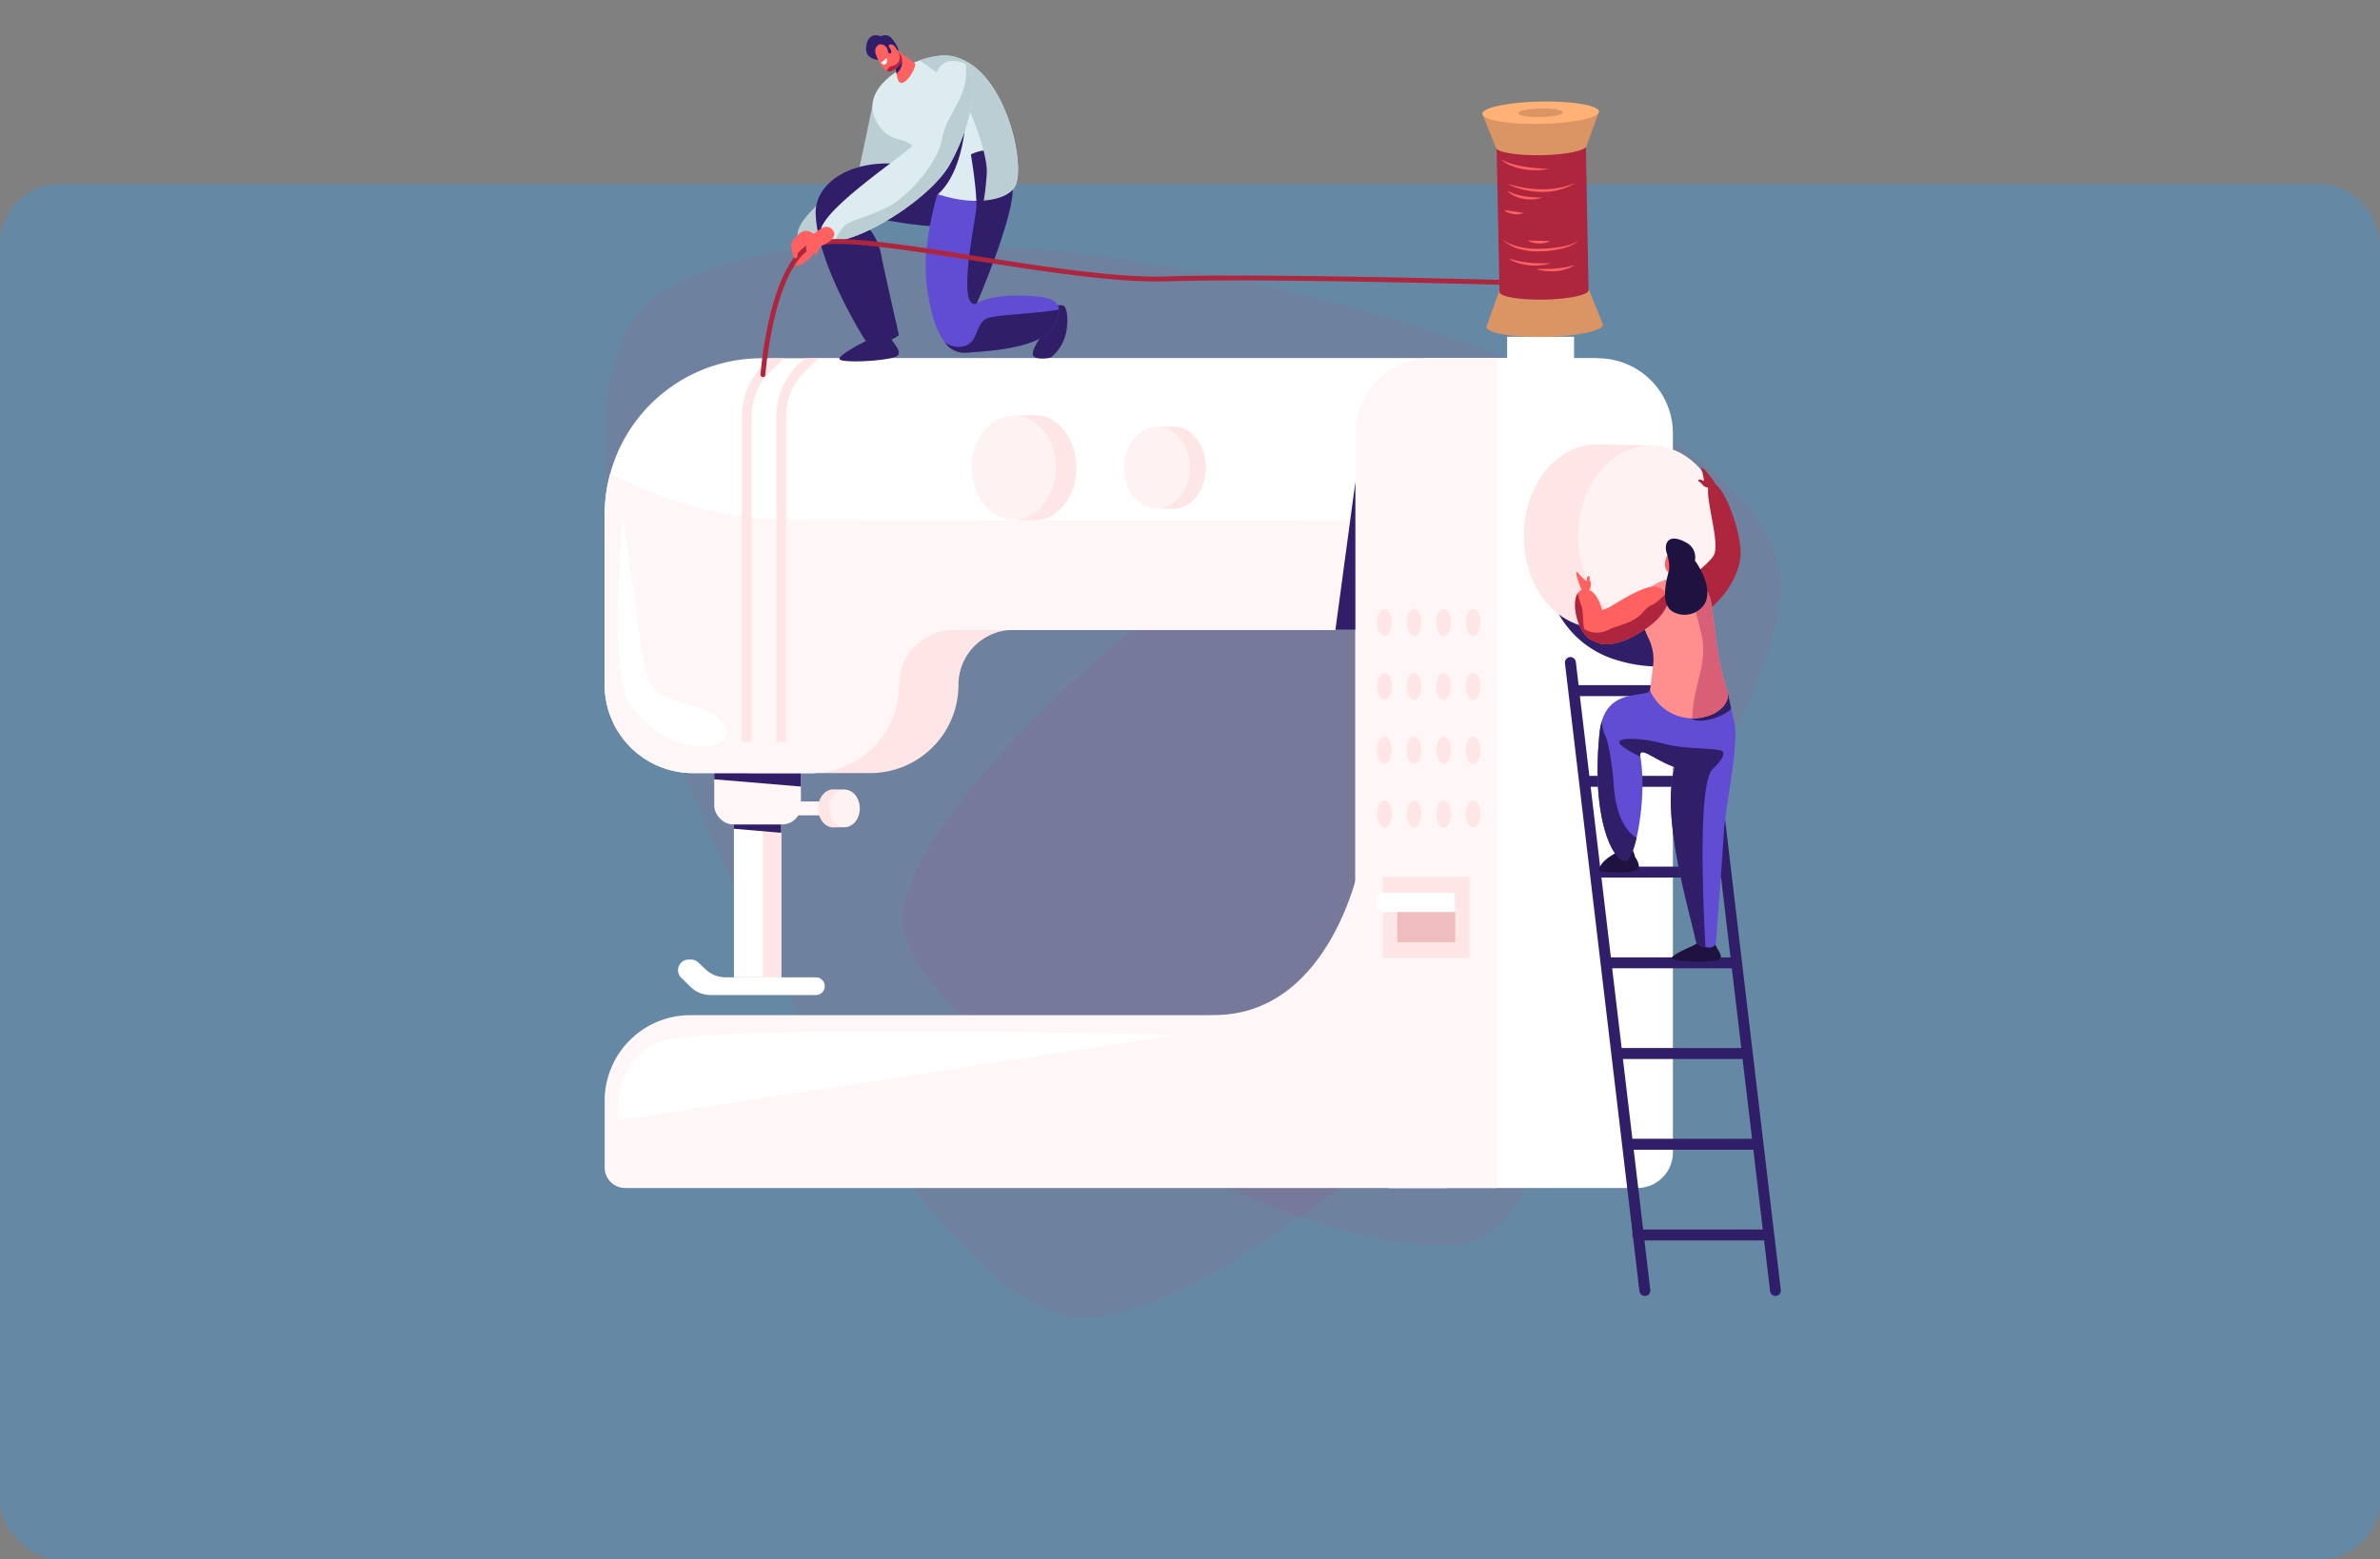 <svg xmlns="http://www.w3.org/2000/svg" width="400" height="262.127" viewBox="0 0 400 262.127">
  <rect x="0" y="0" width="400" height="262.127" fill="#808080" stroke="none"/>
  <g id="Grupo_62702" data-name="Grupo 62702" transform="translate(-600 -6315.873)">
    <g id="Image_Place_Holder" data-name="Image Place Holder" transform="translate(600 6346.803)" opacity="0.35">
      <rect id="Image_Place_Holder-2" data-name="Image Place Holder" width="400" height="231.197" rx="10" fill="#339ce9"/>
    </g>
    <g id="Grupo_57668" data-name="Grupo 57668" transform="translate(682.966 6315.873)">
      <g id="Grupo_57666" data-name="Grupo 57666" transform="translate(18.656 5.914)">
        <g id="Grupo_57665" data-name="Grupo 57665" transform="translate(0 34.883)">
          <path id="Trazado_100598" data-name="Trazado 100598" d="M117.78,0c30.676.27,100.489,138,74.044,169.093S-7.294,164.221.239,119.8,87.105-.268,117.78,0Z" transform="translate(197.688 180.779) rotate(180)" fill="#bf3976" opacity="0.1" style="isolation: isolate"/>
          <path id="Trazado_100598-2" data-name="Trazado 100598" d="M75,0c19.534.172,63.989,87.873,47.15,107.675s-126.795-3.1-122-31.391S55.467-.171,75,0Z" transform="matrix(-0.259, -0.966, 0.966, -0.259, 69.708, 188.29)" fill="#bf3976" opacity="0.1" style="isolation: isolate"/>
        </g>
        <g id="Grupo_57669" data-name="Grupo 57669" transform="translate(0)">
          <g id="Grupo_57613" data-name="Grupo 57613" transform="translate(0 33.442)">
            <rect id="Rectángulo_6808" data-name="Rectángulo 6808" width="7.95" height="37.943" transform="translate(21.724 86.998)" fill="#fff"/>
            <path id="Rectángulo_6809" data-name="Rectángulo 6809" d="M.7,0H2.013a.7.7,0,0,1,.7.7V21.049a0,0,0,0,1,0,0H0a0,0,0,0,1,0,0V.7A.7.7,0,0,1,.7,0Z" transform="translate(155.745)" fill="#fff2f2"/>
            <rect id="Rectángulo_6810" data-name="Rectángulo 6810" width="3.072" height="37.943" transform="translate(26.603 86.998)" fill="#ffe6e6"/>
            <rect id="Rectángulo_6811" data-name="Rectángulo 6811" width="14.567" height="12.241" rx="3.146" transform="translate(18.416 86.998)" fill="#fff7f7"/>
            <path id="Trazado_103954" data-name="Trazado 103954" d="M924.5,302.437h-9.012a2.777,2.777,0,0,0-2.778,2.777v1.874l14.567,1.219v-3.093A2.777,2.777,0,0,0,924.5,302.437Z" transform="translate(-894.294 -215.438)" fill="#311e69"/>
            <rect id="Rectángulo_6812" data-name="Rectángulo 6812" width="7.098" height="2.329" transform="translate(31.007 95.377)" fill="#fff7f7"/>
            <path id="Trazado_103955" data-name="Trazado 103955" d="M911.366,326.832,909.8,325.3a1.784,1.784,0,0,1-.536-1.274h0a1.78,1.78,0,0,1,1.779-1.78h.406a1.78,1.78,0,0,1,1.219.485l1.242,1.172a4.868,4.868,0,0,0,3.337,1.325h15.188a1.49,1.49,0,0,1,1.491,1.491h0a1.49,1.49,0,0,1-1.491,1.489H914.761A4.865,4.865,0,0,1,911.366,326.832Z" transform="translate(-896.932 -200.29)" fill="#fff"/>
            <path id="Trazado_103956" data-name="Trazado 103956" d="M1064.831,264.962H934.3a26.344,26.344,0,0,0-26.346,26.344v28.56A14.837,14.837,0,0,0,922.795,334.7h19.762a14.836,14.836,0,0,0,14.837-14.837h0a9.238,9.238,0,0,1,9.238-9.238h98.2Z" transform="translate(-897.93 -244.092)" fill="#ffe6e6"/>
            <path id="Trazado_103957" data-name="Trazado 103957" d="M1059.149,264.962H928.618a26.344,26.344,0,0,0-26.344,26.344v28.56A14.836,14.836,0,0,0,917.111,334.7h19.762a14.837,14.837,0,0,0,14.839-14.837h0a9.237,9.237,0,0,1,9.236-9.238h98.2Z" transform="translate(-902.274 -244.092)" fill="#fff"/>
            <g id="Grupo_57601" data-name="Grupo 57601" transform="translate(0 40.229)">
              <path id="Trazado_103958" data-name="Trazado 103958" d="M931.475,283.674c-11.971-.242-22.559-4.77-28.259-7.741a26.349,26.349,0,0,0-.942,6.984v28.56a14.836,14.836,0,0,0,14.837,14.837h19.762a14.837,14.837,0,0,0,14.839-14.837h0a9.237,9.237,0,0,1,9.236-9.238h98.2V283.768C1020.881,283.844,942.746,283.9,931.475,283.674Z" transform="translate(-902.274 -275.933)" fill="#fff7f7"/>
            </g>
            <path id="Trazado_103959" data-name="Trazado 103959" d="M1043.789,367.572H905.728a3.453,3.453,0,0,1-3.453-3.453v-11.2a14.405,14.405,0,0,1,14.4-14.4h87c.339,0,.676-.019,1.013-.019,19.584,0,24.463-25.3,24.463-25.3Z" transform="translate(-902.274 -207.218)" fill="#fff7f7"/>
            <path id="Trazado_103960" data-name="Trazado 103960" d="M1014.545,264.962H986.371a12.632,12.632,0,0,0-12.594,12.594V398.482a5.982,5.982,0,0,0,5.964,5.964h41.435a5.982,5.982,0,0,0,5.964-5.964V277.556A12.632,12.632,0,0,0,1014.545,264.962Z" transform="translate(-847.602 -244.092)" fill="#fff"/>
            <g id="Grupo_57602" data-name="Grupo 57602" transform="translate(126.175 20.87)">
              <path id="Trazado_103961" data-name="Trazado 103961" d="M986.371,264.962a12.632,12.632,0,0,0-12.594,12.594V398.482a5.982,5.982,0,0,0,5.964,5.964H997.61V264.962Z" transform="translate(-973.777 -264.962)" fill="#fff7f7"/>
            </g>
            <path id="Trazado_103962" data-name="Trazado 103962" d="M1012.317,300.651V285.906l-19.153,6.1a16.552,16.552,0,0,0,10.129,7.8A23.586,23.586,0,0,0,1012.317,300.651Z" transform="translate(-832.778 -228.078)" fill="#311e69"/>
            <g id="Grupo_57603" data-name="Grupo 57603" transform="translate(154.483 35.334)">
              <path id="Trazado_103963" data-name="Trazado 103963" d="M1011.123,303.795l.224-30.434-9.248-.2c-6.781,0-12.28,6.9-12.28,15.417s5.5,15.417,12.28,15.417Z" transform="translate(-989.819 -273.159)" fill="#ffe6e6"/>
              <ellipse id="Elipse_4273" data-name="Elipse 4273" cx="12.281" cy="15.217" rx="12.281" ry="15.217" transform="translate(9.135 0.201)" fill="#fff2f2"/>
            </g>
            <g id="Grupo_57604" data-name="Grupo 57604" transform="translate(129.827 108.076)">
              <rect id="Rectángulo_6813" data-name="Rectángulo 6813" width="14.607" height="13.596" transform="translate(0.955)" fill="#ffe6e6"/>
              <rect id="Rectángulo_6814" data-name="Rectángulo 6814" width="9.738" height="8.315" transform="translate(3.39 2.641)" fill="#efbdbd"/>
              <path id="Rectángulo_6815" data-name="Rectángulo 6815" d="M.834,0H13.128a0,0,0,0,1,0,0V3.245a0,0,0,0,1,0,0H.834A.834.834,0,0,1,0,2.411V.834A.834.834,0,0,1,.834,0Z" transform="translate(0 2.641)" fill="#fff"/>
            </g>
            <g id="Grupo_57605" data-name="Grupo 57605" transform="translate(87.306 32.331)">
              <path id="Trazado_103964" data-name="Trazado 103964" d="M954.98,285.232l-.1-13.685,2.693-.09c3.051,0,5.523,3.1,5.523,6.933s-2.472,6.931-5.523,6.931Z" transform="translate(-949.358 -271.457)" fill="#ffe6e6"/>
              <path id="Trazado_103965" data-name="Trazado 103965" d="M957.272,285.193c3.051,0,5.523-3.063,5.523-6.841s-2.472-6.843-5.523-6.843-5.522,3.063-5.522,6.843S954.222,285.193,957.272,285.193Z" transform="translate(-951.75 -271.418)" fill="#fff2f2"/>
            </g>
            <g id="Grupo_57606" data-name="Grupo 57606" transform="translate(61.703 30.395)">
              <path id="Trazado_103966" data-name="Trazado 103966" d="M941.373,287.982l-.129-17.505,3.444-.116c3.9,0,7.066,3.97,7.066,8.869s-3.164,8.867-7.066,8.867Z" transform="translate(-934.18 -270.36)" fill="#ffe6e6"/>
              <path id="Trazado_103967" data-name="Trazado 103967" d="M944.3,287.931c3.9,0,7.064-3.919,7.064-8.753s-3.162-8.753-7.064-8.753-7.064,3.917-7.064,8.753S940.4,287.931,944.3,287.931Z" transform="translate(-937.241 -270.31)" fill="#fff2f2"/>
            </g>
            <g id="Grupo_57607" data-name="Grupo 57607" transform="translate(35.878 93.339)">
              <path id="Trazado_103968" data-name="Trazado 103968" d="M927.032,312.395l.048-6.324-1.922-.041c-1.408,0-2.552,1.433-2.552,3.2s1.143,3.2,2.552,3.2Z" transform="translate(-922.606 -306.03)" fill="#ffe6e6"/>
              <path id="Trazado_103969" data-name="Trazado 103969" d="M926.234,312.377c-1.41,0-2.552-1.417-2.552-3.162s1.142-3.162,2.552-3.162,2.552,1.415,2.552,3.162S927.642,312.377,926.234,312.377Z" transform="translate(-921.783 -306.012)" fill="#fff2f2"/>
            </g>
            <path id="Trazado_103970" data-name="Trazado 103970" d="M975.232,276.737l-3.359,24.889h3.359Z" transform="translate(-849.057 -235.089)" fill="#311e69"/>
            <path id="Trazado_103971" data-name="Trazado 103971" d="M914.585,310.1l7.95.677v-1.4h-7.95Z" transform="translate(-892.861 -210.135)" fill="#311e69"/>
            <g id="Grupo_57608" data-name="Grupo 57608" transform="translate(129.828 63)">
              <path id="Trazado_103972" data-name="Trazado 103972" d="M978.319,291.117c0,1.258-.552,2.278-1.237,2.278s-1.235-1.02-1.235-2.278.552-2.28,1.235-2.28S978.319,289.857,978.319,291.117Z" transform="translate(-975.847 -288.837)" fill="#ffe6e6"/>
              <path id="Trazado_103973" data-name="Trazado 103973" d="M981.136,291.117c0,1.258-.554,2.278-1.237,2.278s-1.237-1.02-1.237-2.278.554-2.28,1.237-2.28S981.136,289.857,981.136,291.117Z" transform="translate(-973.695 -288.837)" fill="#ffe6e6"/>
              <path id="Trazado_103974" data-name="Trazado 103974" d="M983.952,291.117c0,1.258-.554,2.278-1.237,2.278s-1.237-1.02-1.237-2.278.554-2.28,1.237-2.28S983.952,289.857,983.952,291.117Z" transform="translate(-971.541 -288.837)" fill="#ffe6e6"/>
              <path id="Trazado_103975" data-name="Trazado 103975" d="M986.768,291.117c0,1.258-.554,2.278-1.237,2.278s-1.237-1.02-1.237-2.278.554-2.28,1.237-2.28S986.768,289.857,986.768,291.117Z" transform="translate(-969.388 -288.837)" fill="#ffe6e6"/>
            </g>
            <g id="Grupo_57609" data-name="Grupo 57609" transform="translate(129.828 73.745)">
              <path id="Trazado_103976" data-name="Trazado 103976" d="M978.319,297.2c0,1.258-.552,2.278-1.237,2.278s-1.235-1.02-1.235-2.278.552-2.278,1.235-2.278S978.319,295.946,978.319,297.2Z" transform="translate(-975.847 -294.926)" fill="#ffe6e6"/>
              <path id="Trazado_103977" data-name="Trazado 103977" d="M981.136,297.2c0,1.258-.554,2.278-1.237,2.278s-1.237-1.02-1.237-2.278.554-2.278,1.237-2.278S981.136,295.946,981.136,297.2Z" transform="translate(-973.695 -294.926)" fill="#ffe6e6"/>
              <path id="Trazado_103978" data-name="Trazado 103978" d="M983.952,297.2c0,1.258-.554,2.278-1.237,2.278s-1.237-1.02-1.237-2.278.554-2.278,1.237-2.278S983.952,295.946,983.952,297.2Z" transform="translate(-971.541 -294.926)" fill="#ffe6e6"/>
              <path id="Trazado_103979" data-name="Trazado 103979" d="M986.768,297.2c0,1.258-.554,2.278-1.237,2.278s-1.237-1.02-1.237-2.278.554-2.278,1.237-2.278S986.768,295.946,986.768,297.2Z" transform="translate(-969.388 -294.926)" fill="#ffe6e6"/>
            </g>
            <g id="Grupo_57610" data-name="Grupo 57610" transform="translate(129.828 84.489)">
              <path id="Trazado_103980" data-name="Trazado 103980" d="M978.319,303.293c0,1.258-.552,2.278-1.237,2.278s-1.235-1.02-1.235-2.278.552-2.278,1.235-2.278S978.319,302.035,978.319,303.293Z" transform="translate(-975.847 -301.015)" fill="#ffe6e6"/>
              <path id="Trazado_103981" data-name="Trazado 103981" d="M981.136,303.293c0,1.258-.554,2.278-1.237,2.278s-1.237-1.02-1.237-2.278.554-2.278,1.237-2.278S981.136,302.035,981.136,303.293Z" transform="translate(-973.695 -301.015)" fill="#ffe6e6"/>
              <path id="Trazado_103982" data-name="Trazado 103982" d="M983.952,303.293c0,1.258-.554,2.278-1.237,2.278s-1.237-1.02-1.237-2.278.554-2.278,1.237-2.278S983.952,302.035,983.952,303.293Z" transform="translate(-971.541 -301.015)" fill="#ffe6e6"/>
              <path id="Trazado_103983" data-name="Trazado 103983" d="M986.768,303.293c0,1.258-.554,2.278-1.237,2.278s-1.237-1.02-1.237-2.278.554-2.278,1.237-2.278S986.768,302.035,986.768,303.293Z" transform="translate(-969.388 -301.015)" fill="#ffe6e6"/>
            </g>
            <g id="Grupo_57611" data-name="Grupo 57611" transform="translate(129.828 95.234)">
              <path id="Trazado_103984" data-name="Trazado 103984" d="M978.319,309.382c0,1.258-.552,2.278-1.237,2.278s-1.235-1.02-1.235-2.278.552-2.278,1.235-2.278S978.319,308.124,978.319,309.382Z" transform="translate(-975.847 -307.104)" fill="#ffe6e6"/>
              <path id="Trazado_103985" data-name="Trazado 103985" d="M981.136,309.382c0,1.258-.554,2.278-1.237,2.278s-1.237-1.02-1.237-2.278.554-2.278,1.237-2.278S981.136,308.124,981.136,309.382Z" transform="translate(-973.695 -307.104)" fill="#ffe6e6"/>
              <path id="Trazado_103986" data-name="Trazado 103986" d="M983.952,309.382c0,1.258-.554,2.278-1.237,2.278s-1.237-1.02-1.237-2.278.554-2.278,1.237-2.278S983.952,308.124,983.952,309.382Z" transform="translate(-971.541 -307.104)" fill="#ffe6e6"/>
              <path id="Trazado_103987" data-name="Trazado 103987" d="M986.768,309.382c0,1.258-.554,2.278-1.237,2.278s-1.237-1.02-1.237-2.278.554-2.278,1.237-2.278S986.768,308.124,986.768,309.382Z" transform="translate(-969.388 -307.104)" fill="#ffe6e6"/>
            </g>
            <path id="Trazado_103988" data-name="Trazado 103988" d="M904.43,279.911s-2.71,26.921,1.264,31.98,7.59,6.684,12.107,6.866,5.6-3.8.9-5.783-9.215-1.987-10.3-6.143S904.43,279.911,904.43,279.911Z" transform="translate(-901.316 -232.662)" fill="#fff"/>
            <path id="Trazado_103989" data-name="Trazado 103989" d="M903.544,344.029s-.951-10.028,6.773-13.145,87.135-1.219,87.135-1.219Z" transform="translate(-901.331 -195.057)" fill="#fff"/>
            <rect id="Rectángulo_6816" data-name="Rectángulo 6816" width="11.247" height="5.827" transform="translate(151.679 17.255)" fill="#fff"/>
            <g id="Grupo_57612" data-name="Grupo 57612" transform="translate(23.078 20.87)">
              <path id="Trazado_103990" data-name="Trazado 103990" d="M923.389,264.962l-1.369,1.32a12.4,12.4,0,0,0-3.39,8.539v54.643h1.625V274.821a10.761,10.761,0,0,1,2.92-7.4l2.557-2.463Z" transform="translate(-912.846 -264.962)" fill="#ffe6e6"/>
              <path id="Trazado_103991" data-name="Trazado 103991" d="M916.979,274.821a10.761,10.761,0,0,1,2.92-7.4l2.555-2.463h-2.342l-1.371,1.32a12.409,12.409,0,0,0-3.39,8.539v54.643h1.627Z" transform="translate(-915.352 -264.962)" fill="#ffe6e6"/>
            </g>
          </g>
          <g id="Grupo_57614" data-name="Grupo 57614" transform="translate(147.506 11.146)">
            <path id="Trazado_103992" data-name="Trazado 103992" d="M1005.74,264.5l-2.16-5.357c-.014-.81-3.446-1.4-7.665-1.32s-7.625.8-7.609,1.613l-1.952,5.437a.461.461,0,0,0-.1.275c.021,1.039,4.422,1.8,9.832,1.694s9.781-1.031,9.76-2.07A.454.454,0,0,0,1005.74,264.5Z" transform="translate(-985.567 -227.263)" fill="#db9565"/>
            <path id="Trazado_103993" data-name="Trazado 103993" d="M1002.228,244.7l-15,.288.484,24.329c.063.785,3.406,1.355,7.51,1.278s7.424-.778,7.456-1.565Z" transform="translate(-984.822 -237.287)" fill="#ad263d"/>
            <path id="Trazado_103994" data-name="Trazado 103994" d="M985.865,241.842l2.268,5.629c.016.81,3.448,1.4,7.667,1.32s7.625-.8,7.609-1.615l2.049-5.71Z" transform="translate(-985.865 -239.762)" fill="#db9565"/>
            <path id="Trazado_103995" data-name="Trazado 103995" d="M1005.458,242.2c.021,1.039-4.35,1.966-9.76,2.07s-9.811-.655-9.833-1.694,4.35-1.966,9.76-2.07S1005.438,241.165,1005.458,242.2Z" transform="translate(-985.865 -240.501)" fill="#ffb176"/>
            <path id="Trazado_103996" data-name="Trazado 103996" d="M996.787,241.814c.007.4-1.664.752-3.732.791s-3.752-.251-3.76-.648,1.664-.752,3.732-.791S996.778,241.415,996.787,241.814Z" transform="translate(-983.243 -239.994)" fill="#db9565"/>
            <path id="Trazado_103997" data-name="Trazado 103997" d="M987.627,246.007a9.451,9.451,0,0,0,1.916.778,16.662,16.662,0,0,0,2.008.452c.676.127,1.362.187,2.051.259l2.086.154c-.346.064-.7.1-1.045.145-.351.021-.7.046-1.055.048a12.648,12.648,0,0,1-2.11-.168,9.946,9.946,0,0,1-2.047-.565A5.617,5.617,0,0,1,987.627,246.007Z" transform="translate(-984.518 -236.29)" fill="#ff6161"/>
            <path id="Trazado_103998" data-name="Trazado 103998" d="M988.205,248.341c.471.152.941.295,1.422.4.475.124.955.221,1.435.3a18.735,18.735,0,0,0,2.906.266,14.538,14.538,0,0,0,2.9-.229l.718-.136.7-.2c.483-.1.925-.323,1.4-.462a9.983,9.983,0,0,1-2.755,1.129l-.363.1-.369.062c-.249.037-.494.088-.743.115a13.76,13.76,0,0,1-1.5.065,13.23,13.23,0,0,1-2.968-.378A11.7,11.7,0,0,1,988.205,248.341Z" transform="translate(-984.076 -234.548)" fill="#ff6161"/>
            <path id="Trazado_103999" data-name="Trazado 103999" d="M988.218,248.994a9.928,9.928,0,0,0,2.874.946,14.643,14.643,0,0,0,1.5.171c.254.023.508.018.766.034s.514,0,.777.021a6.175,6.175,0,0,1-1.541.289,6.872,6.872,0,0,1-1.579-.079,6.276,6.276,0,0,1-1.512-.475A3.948,3.948,0,0,1,988.218,248.994Z" transform="translate(-984.066 -234.006)" fill="#ff6161"/>
            <path id="Trazado_104000" data-name="Trazado 104000" d="M987.774,253.644a6.254,6.254,0,0,0,1.461.8,8.74,8.74,0,0,0,1.585.485,13.469,13.469,0,0,0,3.295.275,23.766,23.766,0,0,0,3.323-.286,10.874,10.874,0,0,0,1.622-.381,5.009,5.009,0,0,0,1.509-.7,4.516,4.516,0,0,1-1.438.9,10.343,10.343,0,0,1-1.627.508,16.756,16.756,0,0,1-3.376.4,10.971,10.971,0,0,1-3.393-.371A6.537,6.537,0,0,1,987.774,253.644Z" transform="translate(-984.405 -230.451)" fill="#ff6161"/>
            <path id="Trazado_104001" data-name="Trazado 104001" d="M990.223,253.738c.642.034,1.241.055,1.851.064l.918.014c.309.005.619.007.944.044a4.177,4.177,0,0,1-1.87.385,4.461,4.461,0,0,1-.955-.124A2.6,2.6,0,0,1,990.223,253.738Z" transform="translate(-982.533 -230.379)" fill="#ff6161"/>
            <path id="Trazado_104002" data-name="Trazado 104002" d="M988.342,255.437a14.147,14.147,0,0,0,1.742.469c.586.118,1.172.215,1.765.275s1.186.1,1.784.1,1.2-.007,1.812-.014c-.291.09-.589.162-.888.231a8.806,8.806,0,0,1-.912.127,9.333,9.333,0,0,1-1.844-.007,9.012,9.012,0,0,1-1.805-.383A5.907,5.907,0,0,1,988.342,255.437Z" transform="translate(-983.971 -229.08)" fill="#ff6161"/>
            <path id="Trazado_104003" data-name="Trazado 104003" d="M990.95,256.748c.563.011,1.117,0,1.669,0s1.1-.028,1.645-.072,1.085-.115,1.625-.2a15.107,15.107,0,0,0,1.609-.4,5.431,5.431,0,0,1-1.526.738,8.08,8.08,0,0,1-1.673.311A8.793,8.793,0,0,1,990.95,256.748Z" transform="translate(-981.977 -228.597)" fill="#ff6161"/>
            <path id="Trazado_104004" data-name="Trazado 104004" d="M987.94,250.848c.572.062,1.092.152,1.625.226l.8.118c.268.042.54.076.824.148a3.239,3.239,0,0,1-1.687.171,3.711,3.711,0,0,1-.826-.222A2.364,2.364,0,0,1,987.94,250.848Z" transform="translate(-984.278 -232.589)" fill="#ff6161"/>
          </g>
          <g id="Grupo_57617" data-name="Grupo 57617" transform="translate(161.391 72.705)">
            <path id="Trazado_104005" data-name="Trazado 104005" d="M1005.106,390.315a.873.873,0,0,0,.086.725l1.062,8.991a.907.907,0,0,0,.9.8h.028a.91.91,0,0,0,.9-1.016l-.986-8.32h20.108l1.011,8.535a.91.91,0,0,0,.9.8h0a.908.908,0,0,0,.9-1.016l-12.5-105.577a.919.919,0,0,0-1.175-.773.956.956,0,0,0-.646,1.039l.432,3.646H996.03l-.457-3.859a.956.956,0,0,0-.877-.863.92.92,0,0,0-.956,1.027Zm21.883-.656h-20.108l-1.59-13.411H1025.4Zm-1.809-15.252h-20.108L1003.482,361h20.108Zm-1.807-15.252h-20.108l-1.592-13.411h20.108Zm-1.809-15.25h-20.108l-1.59-13.411h20.108Zm-1.809-15.252H999.648l-1.59-13.411h20.108Zm-3.4-28.661,1.59,13.411H997.839l-1.59-13.411Z" transform="translate(-993.733 -261.589)" fill="#311e69"/>
            <path id="Trazado_104006" data-name="Trazado 104006" d="M1011.537,322.152a4.646,4.646,0,0,1-.63-2.262,18.084,18.084,0,0,0-2.795,1.431,6.313,6.313,0,0,1-1.482.769c-1.187.561-2.656,1.285-2.719,1.682-.106.664,6.773.873,7.937.268C1012.457,323.724,1012.063,322.987,1011.537,322.152Z" transform="translate(-985.953 -241.357)" fill="#1e1240"/>
            <path id="Trazado_104007" data-name="Trazado 104007" d="M999.458,291.4s-.76-4.736-3.312-4.41-1.426,6.783,1.032,8.357a5.7,5.7,0,0,0,2.1.718,1.176,1.176,0,0,0,1.3-1.56Z" transform="translate(-992.995 -266.525)" fill="#ff6161"/>
            <path id="Trazado_104008" data-name="Trazado 104008" d="M997.177,303.75c.813-8.008,7.865-5.679,8.474-7.156a37.137,37.137,0,0,0,6.612.524c2.829,0,5.289-.221,6.407-.325.124.468.852,4.083,1.013,4.6,1.209,3.916-1.431,14.5-1.632,19.4-.065,1.6-1.325,18.35-1.325,18.35a1.161,1.161,0,0,1-1.251.7c-.771-.106-1.969-.332-2.121-1.1-.937-4.745-5.971-20.754-3.536-29.243-3.423-1.177-6.125-3.835-5.77-1.69,1.159,7.013-.9,16.861-2.25,17.42C999.862,326.042,995.629,319,997.177,303.75Z" transform="translate(-991.356 -259.17)" fill="#614cd4"/>
            <path id="Trazado_104009" data-name="Trazado 104009" d="M1006.451,287.621s-.586-1.743-.9-2.44c-.274-.611-.549-.895-.891-.992-.734-.208-.461,4.1-.118,4.224S1006.451,287.621,1006.451,287.621Z" transform="translate(-985.735 -268.66)" fill="#ff6161"/>
            <path id="Trazado_104010" data-name="Trazado 104010" d="M1005.851,301.214c-1.031-.755,1.408-2.707,3.834-4.325.978-.064,1.77-.134,2.282-.182.074.282.367,1.7.625,2.9C1011.51,300.852,1007.42,302.363,1005.851,301.214Z" transform="translate(-984.653 -259.083)" fill="#311e69"/>
            <path id="Trazado_104011" data-name="Trazado 104011" d="M1005.624,292.733s3.743-2.649,4.17-4.036c.872-2.836-2.412-11.586-.515-11.855s5.1,8.25,4.884,12.149c-.245,4.54-4.884,9.755-6.677,9.439S1005.624,292.733,1005.624,292.733Z" transform="translate(-984.642 -274.277)" fill="#ad263d"/>
            <path id="Trazado_104012" data-name="Trazado 104012" d="M1003.663,283.725a3.909,3.909,0,0,0-.409,1.445,1.643,1.643,0,0,0,1.221,1.745,1.621,1.621,0,0,0,1.489-1.8C1005.7,284.113,1003.663,283.725,1003.663,283.725Z" transform="translate(-986.457 -269.009)" fill="#ff6161"/>
            <path id="Trazado_104013" data-name="Trazado 104013" d="M1002.529,304.813l.519-4.08a8.159,8.159,0,0,0-.75-4.629c-1.089-2.222-2.345-6.286-.214-8.207,2.834-2.555,9.291-3.407,10.574,1.516.713,2.737.711,9.044,2.89,15.6.487,1.466-.972,3.582-3.725,4.233A7.848,7.848,0,0,1,1002.529,304.813Z" transform="translate(-988.235 -267.388)" fill="#ff8f8f"/>
            <path id="Trazado_104014" data-name="Trazado 104014" d="M1008.978,287.43c-1.571-1.56-3.866-.51-9.39,2.855-4.964,1.653-4.75,4.217-2.329,5.629,3.339,1.95,9.322-2.264,10.8-3.946C1009.07,290.829,1010.459,288.9,1008.978,287.43Z" transform="translate(-992.309 -266.717)" fill="#ff6161"/>
            <path id="Trazado_104015" data-name="Trazado 104015" d="M996.832,288.593a1.876,1.876,0,0,0,.429-1.387c-.175-.649-.258-.731-.192-.978s-.31-.289-.422-.025.034.646-.187.616a9.482,9.482,0,0,1-1.447-1.459.113.113,0,0,0-.2.072,2.468,2.468,0,0,0,.132.782,16.5,16.5,0,0,0,.891,2.375C996.472,289.34,996.832,288.593,996.832,288.593Z" transform="translate(-992.907 -267.788)" fill="#ff6161"/>
            <path id="Trazado_104016" data-name="Trazado 104016" d="M1008.689,278.785a1.871,1.871,0,0,1-1.4-.371c-.459-.491-.483-.6-.729-.679s-.079-.417.2-.371.531.369.623.166a9.627,9.627,0,0,0-.475-2,.113.113,0,0,1,.166-.129,2.427,2.427,0,0,1,.593.524,16.63,16.63,0,0,1,1.546,2.013C1009.512,278.875,1008.689,278.785,1008.689,278.785Z" transform="translate(-984.02 -275.386)" fill="#ad263d"/>
            <path id="Trazado_104017" data-name="Trazado 104017" d="M1002.455,304.2c-1.95-.891-3.519-1.888-3.543-2.395-.044-.937,4.23-.679,7.489.233s8.059.688,9.578,1.145-1.348,3.086-1.348,3.086c-2.684,2.421-1.491,25.239-1.24,29.96-.078-.016-.157-.034-.235-.051l-.083-.021c-.067-.016-.132-.034-.2-.053s-.1-.035-.153-.053-.118-.042-.175-.067a1.885,1.885,0,0,1-.208-.1c-.03-.016-.057-.035-.085-.051-.053-.035-.1-.071-.152-.109a.781.781,0,0,1-.07-.064.859.859,0,0,1-.116-.138c-.016-.023-.034-.042-.048-.067a.814.814,0,0,1-.1-.24c-.937-4.745-5.971-20.754-3.536-29.245C1004.86,304.816,1002.186,302.217,1002.455,304.2Z" transform="translate(-989.775 -255.634)" fill="#311e69"/>
            <path id="Trazado_104018" data-name="Trazado 104018" d="M995.162,287.343a8.1,8.1,0,0,0,.5,1.816c.558,1.371.243,3.5.644,4.249.27.5,2.668,1.3,4.2,1.766a1.165,1.165,0,0,1-1.226.611,5.7,5.7,0,0,1-2.1-.718C995.132,293.757,994.012,289.071,995.162,287.343Z" transform="translate(-992.994 -266.243)" fill="#ad263d"/>
            <path id="Trazado_104019" data-name="Trazado 104019" d="M1002.977,313.184s-.154-1.278-1.029-1.627c-1.341-.536-2.045.965-2.045.965s-2.894,1.392-2.894,2.968c-.062.335,5.8.731,6.506-.219C1004.017,314.6,1002.977,313.184,1002.977,313.184Z" transform="translate(-991.229 -247.817)" fill="#1e1240"/>
            <g id="Grupo_57615" data-name="Grupo 57615" transform="translate(5.487 42.581)">
              <path id="Trazado_104020" data-name="Trazado 104020" d="M997.177,301.515a10.623,10.623,0,0,1,.386-2,6.3,6.3,0,0,0,.5,2.3c.658,1.129,1.354,5.956,1.491,8.373.13,2.262.757,7.073,3.836,8.985-.494,2.142-1.092,3.626-1.593,3.833C999.862,323.808,995.629,316.767,997.177,301.515Z" transform="translate(-996.843 -299.516)" fill="#311e69"/>
            </g>
            <path id="Trazado_104021" data-name="Trazado 104021" d="M995.608,293.383c.145.076.3.154.455.238a4.194,4.194,0,0,0,3.773-.258c1.172-.572,3.944-.972,5.488-2.744s1.457-.914,2.825-2.172c.487-.448.872-.8,1.168-1.071.858,1.4-.355,3.065-1.262,4.094-1.482,1.682-7.466,5.9-10.8,3.946A3.011,3.011,0,0,1,995.608,293.383Z" transform="translate(-992.3 -266.218)" fill="#ad263d"/>
            <g id="Grupo_57616" data-name="Grupo 57616" transform="translate(19.968 18.48)">
              <path id="Trazado_104022" data-name="Trazado 104022" d="M1012.4,305c-2.179-6.556-2.177-12.862-2.891-15.6a4.623,4.623,0,0,0-4.455-3.545,59.9,59.9,0,0,1,3.143,10.372c.731,4.341-1.765,8.608-1.662,13.275a9.729,9.729,0,0,0,2.141-.27C1011.423,308.585,1012.882,306.469,1012.4,305Z" transform="translate(-1005.049 -285.858)" fill="#d95f76"/>
            </g>
            <path id="Trazado_104023" data-name="Trazado 104023" d="M1003.973,287.377a8.039,8.039,0,0,0-.441-2.875c-.026-.1-.049-.194-.071-.289v0h0c-.27-1.33.411-3.044,3.386-1.389a2.767,2.767,0,0,1,1.445,3.019s3.314,4.389,1.6,7.341a4.048,4.048,0,0,1-4.224,1.671C1004.26,294.47,1002.145,293.745,1003.973,287.377Z" transform="translate(-986.447 -270.222)" fill="#1e1240"/>
          </g>
          <g id="Grupo_57642" data-name="Grupo 57642" transform="translate(26.196)">
            <g id="Grupo_57618" data-name="Grupo 57618" transform="translate(6.216 11.923)">
              <path id="Trazado_104024" data-name="Trazado 104024" d="M933.227,240.941l-2.41,11.468s-11.11,6.891-10.111,10.7,13.949-4.443,16.654-7.706,3.072-11.786,3.072-11.786Z" transform="translate(-920.642 -240.941)" fill="#baced3"/>
            </g>
            <g id="Grupo_57619" data-name="Grupo 57619" transform="translate(45.756 45.366)">
              <path id="Trazado_104025" data-name="Trazado 104025" d="M945.747,260.423a3.831,3.831,0,0,1,2.34-.471c1.02.27.872,3.741.454,5.012a7.492,7.492,0,0,1-2.32,3.649c-.5.321-2.649.448-3.067-.141-.328-.464.18-1.544.683-2.373A11.586,11.586,0,0,0,945.747,260.423Z" transform="translate(-943.049 -259.893)" fill="#311e69"/>
            </g>
            <g id="Grupo_57620" data-name="Grupo 57620" transform="translate(13.25 48.991)">
              <path id="Trazado_104026" data-name="Trazado 104026" d="M933.748,264.636a5.63,5.63,0,0,1-.986-2.689l-3.042.141a2.86,2.86,0,0,1-.219,1.872c-.206.365-.847.66-1.729,1.08-1.391.8-3.1,1.821-3.143,2.31-.063.815,8.322.4,9.681-.447C935.018,266.459,934.468,265.6,933.748,264.636Z" transform="translate(-924.628 -261.947)" fill="#311e69"/>
            </g>
            <g id="Grupo_57621" data-name="Grupo 57621" transform="translate(17.736)">
              <path id="Trazado_104027" data-name="Trazado 104027" d="M929.21,238.341s-2.218-.094-2.027-2.1c.277-2.9,2.49-1.862,2.49-1.862a1.4,1.4,0,0,1,1.74.266c1.516,1.809,1.562,2.751.316,3.616A2.4,2.4,0,0,1,929.21,238.341Z" transform="translate(-927.171 -234.184)" fill="#311e69"/>
            </g>
            <g id="Grupo_57622" data-name="Grupo 57622" transform="translate(9.269 21.564)">
              <path id="Trazado_104028" data-name="Trazado 104028" d="M940.069,247.108s12.148,1.989,11.26,6.07c-1.661,7.616-21.038,1.29-21.285,2.319-.328,1.375,2.523,1.269,3.48,6.968.18,1.078,2.839,12.806,2.839,12.806a5.487,5.487,0,0,1-3.016,1.156,4.118,4.118,0,0,1-2.675-.339s-8.108-12.746-8.3-21.318C922.252,249.224,929.612,244.59,940.069,247.108Z" transform="translate(-922.372 -246.404)" fill="#311e69"/>
            </g>
            <g id="Grupo_57623" data-name="Grupo 57623" transform="translate(27.753 19.342)">
              <path id="Trazado_104029" data-name="Trazado 104029" d="M935.912,248.942s-3.875,10.7-2.912,18.627c1.115,9.194,3.806,11.814,6.623,11.615,4.164-.293,12.453-.8,14.542-4.221s.738-4.406-.692-4.9c-1.722-.589-9.478-.979-12.058.861,0,0,6.522-15.038,6.039-19.79C946.228,239.083,935.912,248.942,935.912,248.942Z" transform="translate(-932.847 -245.145)" fill="#614cd4"/>
            </g>
            <g id="Grupo_57624" data-name="Grupo 57624" transform="translate(18.799 3.414)">
              <path id="Trazado_104030" data-name="Trazado 104030" d="M951.813,258.009c1.768-3.741-1.812-20.267-10.879-21.814-4.463-.762-15.608,4.293-12.677,10.623,1.945,4.2,5,2.873,6.264,4.583.769,1.045-.113,3.212.214,4.611.605,2.59,3.916,3.522,6.511,4.1C945.695,261.111,950.662,260.444,951.813,258.009Z" transform="translate(-927.773 -236.119)" fill="#ddecf0"/>
            </g>
            <g id="Grupo_57625" data-name="Grupo 57625" transform="translate(22.348 2.382)">
              <path id="Trazado_104031" data-name="Trazado 104031" d="M930.234,235.534l3.167,2.377c.314.446-1.242,3.355-2.342,3.277-.323-.025-.561-.494-.687-1.094l-.589-3.339Z" transform="translate(-929.784 -235.534)" fill="#ff6161"/>
            </g>
            <g id="Grupo_57626" data-name="Grupo 57626" transform="translate(22.467 3.252)">
              <path id="Trazado_104032" data-name="Trazado 104032" d="M929.851,237.049c.434-.427,1.02-1.022,1.02-1.022a2.593,2.593,0,0,1,.221,1.885,2.5,2.5,0,0,1-.856,1.318Z" transform="translate(-929.851 -236.027)" fill="#311e69"/>
            </g>
            <g id="Grupo_57627" data-name="Grupo 57627" transform="translate(19.281 1.455)">
              <path id="Trazado_104033" data-name="Trazado 104033" d="M930.086,235.262l1.892,1.256a1.382,1.382,0,0,1,.257,1.913,3.815,3.815,0,0,1-1.286,1.1c-.531.325-1.145.055-1.646-.579a7.531,7.531,0,0,1-1.179-2.282C927.745,235.5,928.795,234.533,930.086,235.262Z" transform="translate(-928.046 -235.009)" fill="#ff6161"/>
            </g>
            <g id="Grupo_57628" data-name="Grupo 57628" transform="translate(34.74 19.343)">
              <path id="Trazado_104034" data-name="Trazado 104034" d="M938.389,270.929s6.522-15.038,6.038-19.79c-.671-6.594-4.062-6.631-7-5.311.551,3.448,1.114,7.727.863,9.487C937.842,258.476,935.13,272.014,938.389,270.929Z" transform="translate(-936.806 -245.146)" fill="#311e69"/>
            </g>
            <g id="Grupo_57629" data-name="Grupo 57629" transform="translate(20.005 1.054)">
              <path id="Trazado_104035" data-name="Trazado 104035" d="M928.456,235.262a1.279,1.279,0,0,1,1.4,1.129c.079.616.711.5.565-.1s-.369-1.488-.732-1.511A3.649,3.649,0,0,0,928.456,235.262Z" transform="translate(-928.456 -234.782)" fill="#311e69"/>
            </g>
            <g id="Grupo_57630" data-name="Grupo 57630" transform="translate(21.545 1.549)">
              <path id="Trazado_104036" data-name="Trazado 104036" d="M929.749,236.078a1.922,1.922,0,0,0-.229-.353c-.164-.21-.362-.561.071-.653.628-.134,1.449,1.034,1,1.528C930.252,236.968,929.9,236.4,929.749,236.078Z" transform="translate(-929.329 -235.062)" fill="#ff6161"/>
            </g>
            <g id="Grupo_57631" data-name="Grupo 57631" transform="translate(26.739 3.414)">
              <path id="Trazado_104037" data-name="Trazado 104037" d="M937.494,236.195a11.42,11.42,0,0,0-5.222.752,49.33,49.33,0,0,1,6.462,5.079c1.851,2.033,4.923,10.434,4.833,13.732a42.606,42.606,0,0,1-.512,4.749c2.527-.2,4.622-1.025,5.317-2.5C950.141,254.268,946.56,237.743,937.494,236.195Z" transform="translate(-932.272 -236.119)" fill="#baced3"/>
            </g>
            <g id="Grupo_57632" data-name="Grupo 57632" transform="translate(20.247 3.81)">
              <path id="Trazado_104038" data-name="Trazado 104038" d="M929.537,236.343a3.726,3.726,0,0,1-.944.791s.277.381.6.333S929.751,236.888,929.537,236.343Z" transform="translate(-928.593 -236.343)" fill="#fff"/>
            </g>
            <g id="Grupo_57633" data-name="Grupo 57633" transform="translate(21.164 2.936)">
              <path id="Trazado_104039" data-name="Trazado 104039" d="M929.485,238.38c.457-.536,1.514-.041,1.865-1.578a1.779,1.779,0,0,0-.231-.955l.042.028a1.382,1.382,0,0,1,.258,1.913,3.816,3.816,0,0,1-1.286,1.1.967.967,0,0,1-1.02-.018C929.222,238.811,929.346,238.543,929.485,238.38Z" transform="translate(-929.113 -235.848)" fill="#ad263d"/>
            </g>
            <g id="Grupo_57634" data-name="Grupo 57634" transform="translate(21.164 13.885)">
              <path id="Trazado_104040" data-name="Trazado 104040" d="M942.448,242.053s-.228,8.1-4.08,12.269a14.828,14.828,0,0,1-9.255,4.443Z" transform="translate(-929.113 -242.053)" fill="#311e69"/>
            </g>
            <g id="Grupo_57635" data-name="Grupo 57635" transform="translate(10.047 4.324)">
              <path id="Trazado_104041" data-name="Trazado 104041" d="M946.664,236.891c2.844.845,2.449,8.872-2.006,17-3.775,6.885-19.344,15.666-21.631,12.322s14.5-13.977,15.894-15.919C942.5,245.316,939.858,234.867,946.664,236.891Z" transform="translate(-922.813 -236.634)" fill="#ddecf0"/>
            </g>
            <g id="Grupo_57636" data-name="Grupo 57636" transform="translate(5.708 32.884)">
              <path id="Trazado_104042" data-name="Trazado 104042" d="M921.27,253.4s-1.068,4.15-.9,5.031,2.086-.441,2.693-1.151,1.068-3.473.575-3.88S922.015,252.321,921.27,253.4Z" transform="translate(-920.354 -252.82)" fill="#ff6161"/>
            </g>
            <g id="Grupo_57637" data-name="Grupo 57637" transform="translate(12.539 4.919)">
              <path id="Trazado_104043" data-name="Trazado 104043" d="M925.787,264.1c1.087-1,3.808-1.361,7.445-3.265s8.1-7.434,8.828-10.789,1.269-3.626,3.083-7.253a10.65,10.65,0,0,0,1.055-5.823c2.139,1.788,1.482,9.178-2.62,16.658-3.116,5.684-14.269,12.659-19.353,13.039A7.619,7.619,0,0,1,925.787,264.1Z" transform="translate(-924.225 -236.972)" fill="#baced3"/>
            </g>
            <g id="Grupo_57638" data-name="Grupo 57638" transform="translate(0 34.27)">
              <path id="Trazado_104044" data-name="Trazado 104044" d="M917.527,276.807h-.032a.406.406,0,0,1-.374-.436c.062-.813,1.6-19.951,9.144-22.349,3.842-1.221,14.412.441,26.651,2.366,11.313,1.78,24.131,3.8,32.5,3.508,16.9-.584,60.825.715,61.267.727a.407.407,0,0,1-.012.814h-.012c-.441-.014-44.341-1.311-61.215-.727-8.447.293-21.3-1.733-32.651-3.517-11.634-1.83-22.622-3.559-26.279-2.4-7.027,2.232-8.565,21.442-8.581,21.634A.406.406,0,0,1,917.527,276.807Z" transform="translate(-917.119 -253.605)" fill="#ad263d"/>
            </g>
            <g id="Grupo_57639" data-name="Grupo 57639" transform="translate(7.683 32.219)">
              <path id="Trazado_104045" data-name="Trazado 104045" d="M924.039,252.726s-2.269,1.355-2.463,2.135a6.066,6.066,0,0,0,.011,2.238.209.209,0,0,0,.337.134s.408.439.508.141a1.838,1.838,0,0,1,.517-.626s.021.528.182.457a7.729,7.729,0,0,0,.7-1.472s2.989-1.124,2.252-2.513A1.359,1.359,0,0,0,924.039,252.726Z" transform="translate(-921.474 -252.442)" fill="#ff6161"/>
            </g>
            <g id="Grupo_57640" data-name="Grupo 57640" transform="translate(5.147 33.069)">
              <path id="Trazado_104046" data-name="Trazado 104046" d="M921.681,253s-1.71,1.338-1.643,2.169.337,2.421.821,2.185.162-1.676.332-1.9,1.41-.288,1.382-1.322S922.249,252.749,921.681,253Z" transform="translate(-920.036 -252.924)" fill="#ff6161"/>
            </g>
            <g id="Grupo_57641" data-name="Grupo 57641" transform="translate(31 46.116)">
              <path id="Trazado_104047" data-name="Trazado 104047" d="M941.959,261.737c-2.29.722-1.459,4.2-4.214,4.787a3.961,3.961,0,0,1-3.058-.648,4.007,4.007,0,0,0,3.529,1.706c4.164-.293,12.453-.8,14.542-4.221a5.5,5.5,0,0,0,1.066-3.044C950.288,261.02,943.745,261.172,941.959,261.737Z" transform="translate(-934.687 -260.318)" fill="#311e69"/>
            </g>
          </g>
        </g>
      </g>
      <rect id="Rectángulo_6817" data-name="Rectángulo 6817" width="235" height="235" transform="translate(0.034)" fill="none"/>
    </g>
  </g>
</svg>
